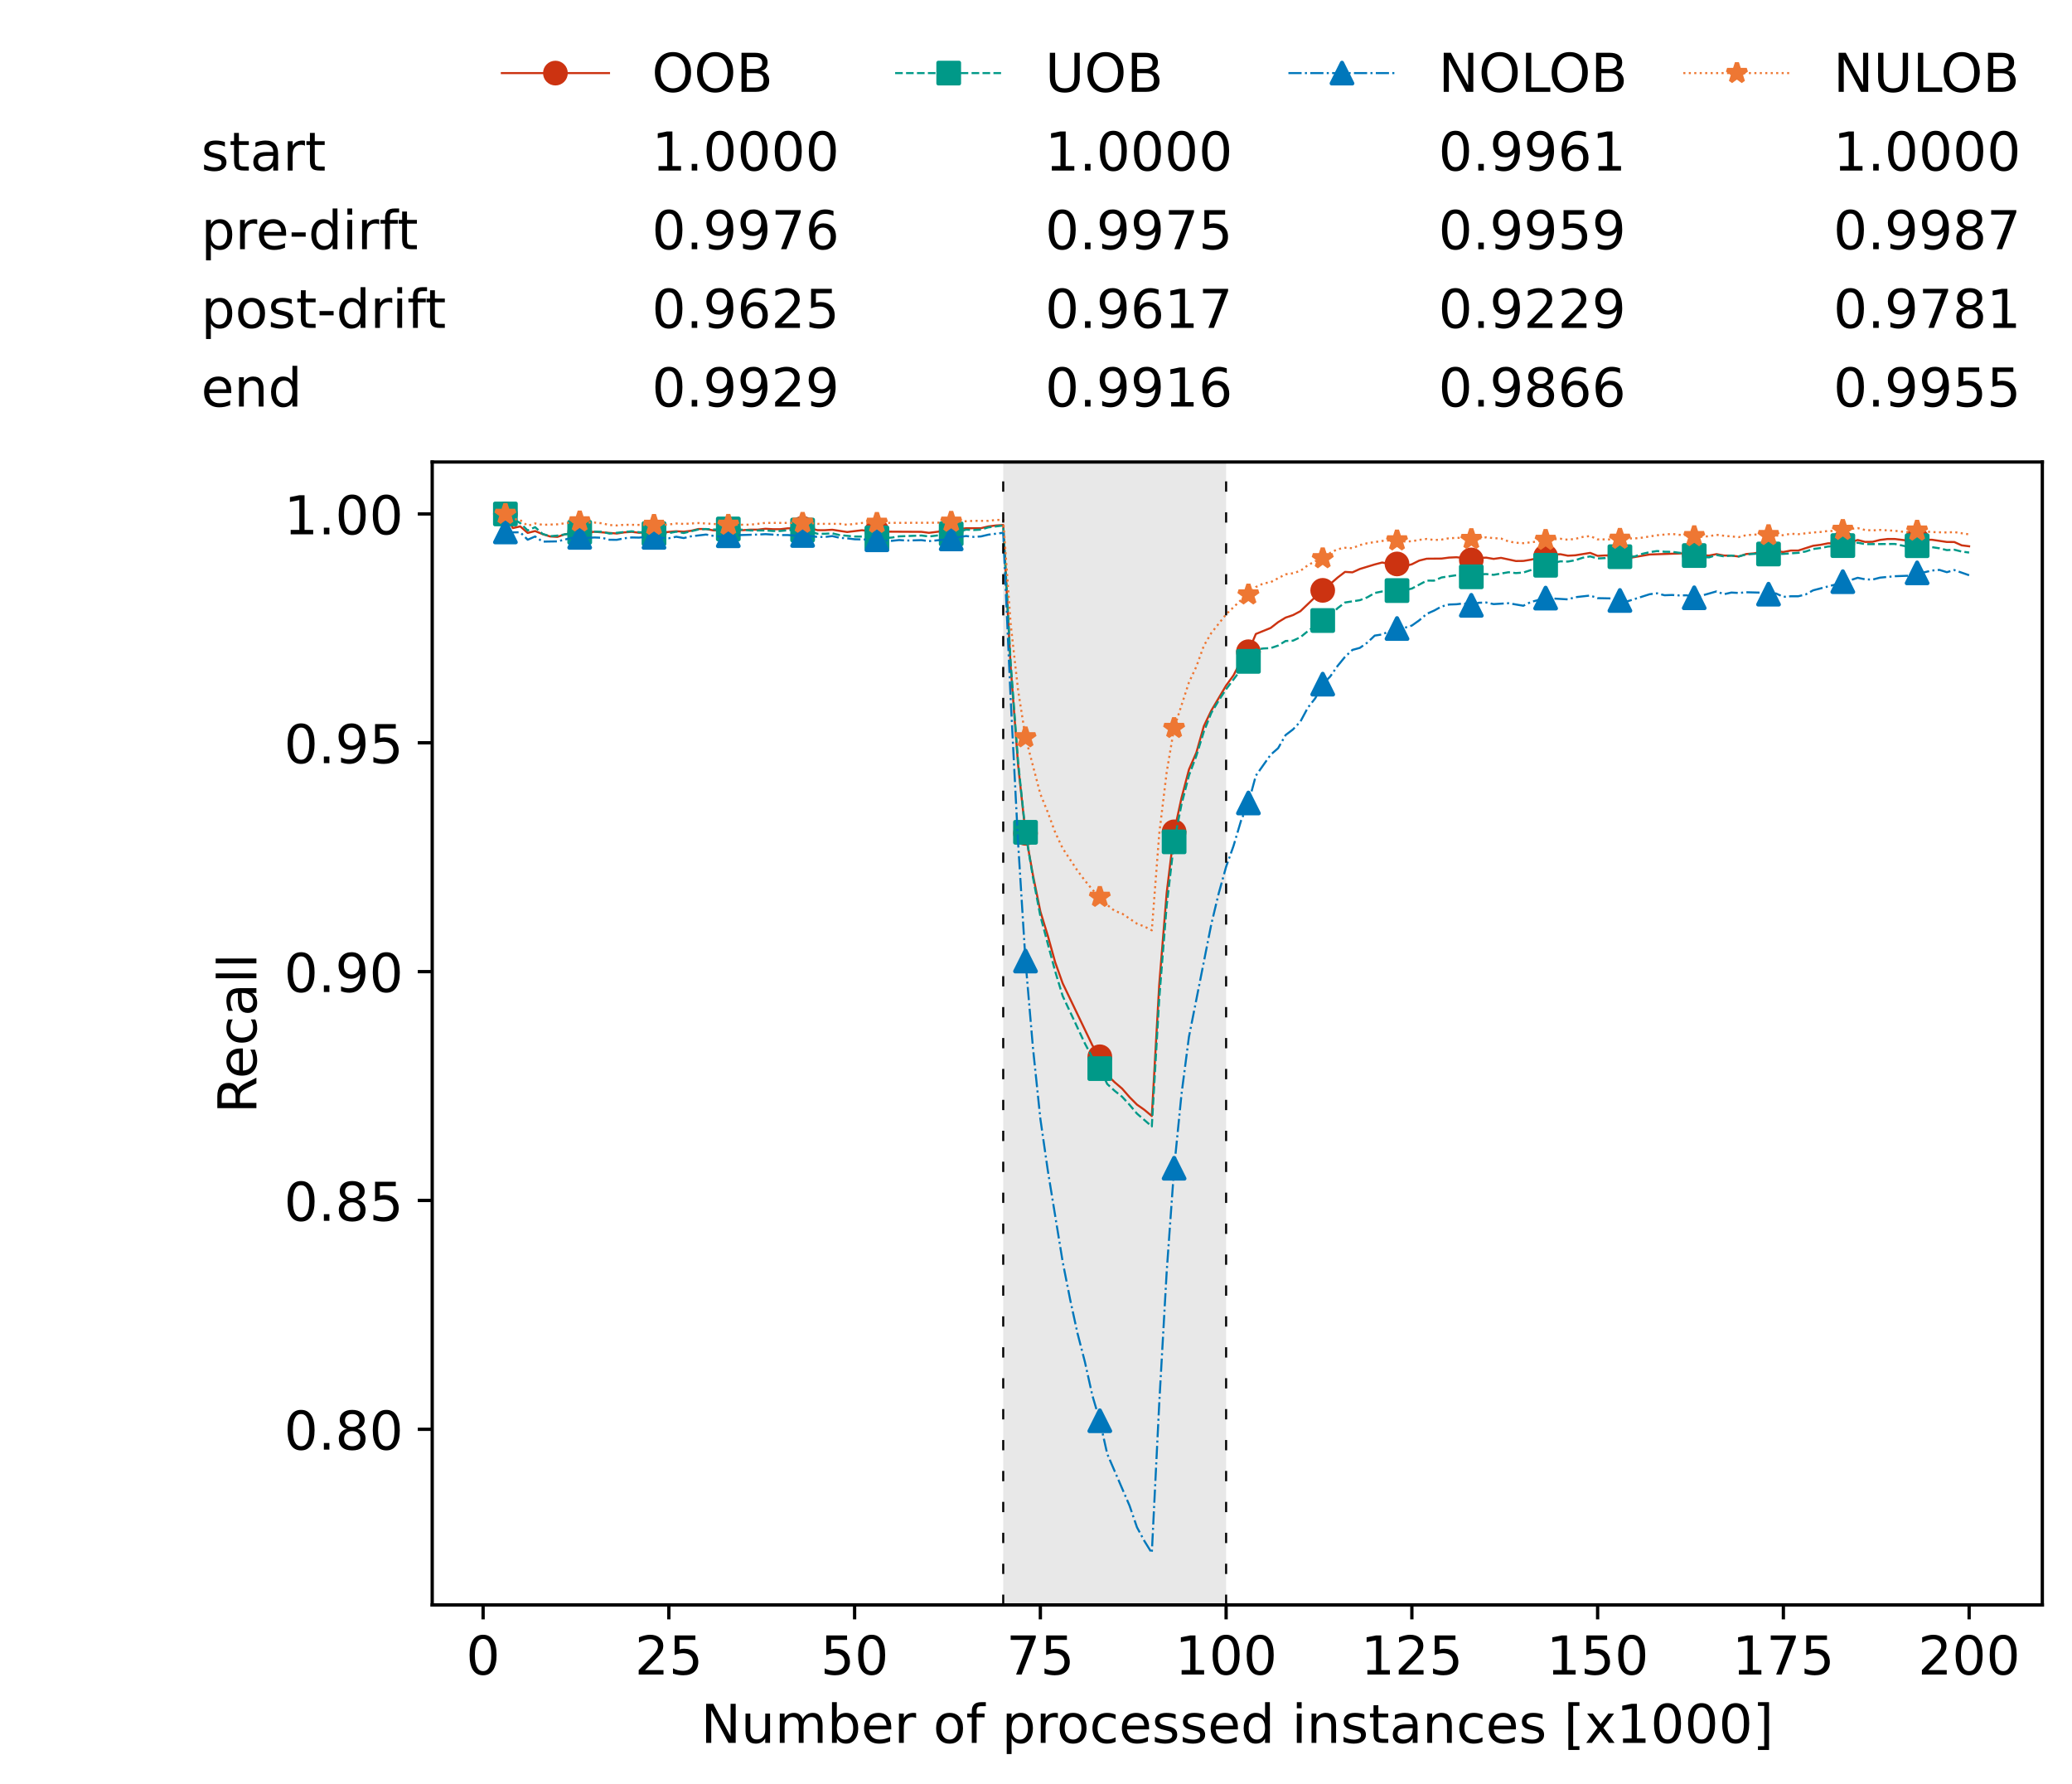 <?xml version="1.0" encoding="utf-8" standalone="no"?>
<!DOCTYPE svg PUBLIC "-//W3C//DTD SVG 1.1//EN"
  "http://www.w3.org/Graphics/SVG/1.1/DTD/svg11.dtd">
<!-- Created with matplotlib (https://matplotlib.org/) -->
<svg height="432.615pt" version="1.1" viewBox="0 0 502.65 432.615" width="502.65pt" xmlns="http://www.w3.org/2000/svg" xmlns:xlink="http://www.w3.org/1999/xlink">
 <defs>
  <style type="text/css">*{stroke-linecap:butt;stroke-linejoin:round;}</style>
 </defs>
 <g id="figure_1">
  <g id="patch_1">
   <path d="M 0 432.615 
L 502.65 432.615 
L 502.65 0 
L 0 0 
z
" style="fill:#ffffff;"/>
  </g>
  <g id="axes_1">
   <g id="patch_2">
    <path d="M 104.85 389.252 
L 495.45 389.252 
L 495.45 112.052 
L 104.85 112.052 
z
" style="fill:#ffffff;"/>
   </g>
   <g id="patch_3">
    <path clip-path="url(#pc9afdc0aaa)" d="M 297.446 389.252 
L 297.446 112.052 
L 243.372 112.052 
L 243.372 389.252 
z
" style="fill:#d3d3d3;opacity:0.5;"/>
   </g>
   <g id="matplotlib.axis_1">
    <g id="xtick_1">
     <g id="line2d_1">
      <defs>
       <path d="M 0 0 
L 0 3.5 
" id="m6e63816e29" style="stroke:#000000;stroke-width:0.8;"/>
      </defs>
      <g>
       <use style="stroke:#000000;stroke-width:0.8;" x="117.197" xlink:href="#m6e63816e29" y="389.252"/>
      </g>
     </g>
     <g id="text_1">
      <!-- 0 -->
      <g transform="translate(113.061 406.13)scale(0.13 -0.13)">
       <defs>
        <path d="M 31.781 66.406 
Q 24.172 66.406 20.328 58.906 
Q 16.5 51.422 16.5 36.375 
Q 16.5 21.391 20.328 13.891 
Q 24.172 6.391 31.781 6.391 
Q 39.453 6.391 43.281 13.891 
Q 47.125 21.391 47.125 36.375 
Q 47.125 51.422 43.281 58.906 
Q 39.453 66.406 31.781 66.406 
z
M 31.781 74.219 
Q 44.047 74.219 50.516 64.516 
Q 56.984 54.828 56.984 36.375 
Q 56.984 17.969 50.516 8.266 
Q 44.047 -1.422 31.781 -1.422 
Q 19.531 -1.422 13.062 8.266 
Q 6.594 17.969 6.594 36.375 
Q 6.594 54.828 13.062 64.516 
Q 19.531 74.219 31.781 74.219 
z
" id="DejaVuSans-48"/>
       </defs>
       <use xlink:href="#DejaVuSans-48"/>
      </g>
     </g>
    </g>
    <g id="xtick_2">
     <g id="line2d_2">
      <g>
       <use style="stroke:#000000;stroke-width:0.8;" x="162.259" xlink:href="#m6e63816e29" y="389.252"/>
      </g>
     </g>
     <g id="text_2">
      <!-- 25 -->
      <g transform="translate(153.988 406.13)scale(0.13 -0.13)">
       <defs>
        <path d="M 19.188 8.297 
L 53.609 8.297 
L 53.609 0 
L 7.328 0 
L 7.328 8.297 
Q 12.938 14.109 22.625 23.891 
Q 32.328 33.688 34.812 36.531 
Q 39.547 41.844 41.422 45.531 
Q 43.312 49.219 43.312 52.781 
Q 43.312 58.594 39.234 62.25 
Q 35.156 65.922 28.609 65.922 
Q 23.969 65.922 18.812 64.312 
Q 13.672 62.703 7.812 59.422 
L 7.812 69.391 
Q 13.766 71.781 18.938 73 
Q 24.125 74.219 28.422 74.219 
Q 39.75 74.219 46.484 68.547 
Q 53.219 62.891 53.219 53.422 
Q 53.219 48.922 51.531 44.891 
Q 49.859 40.875 45.406 35.406 
Q 44.188 33.984 37.641 27.219 
Q 31.109 20.453 19.188 8.297 
z
" id="DejaVuSans-50"/>
        <path d="M 10.797 72.906 
L 49.516 72.906 
L 49.516 64.594 
L 19.828 64.594 
L 19.828 46.734 
Q 21.969 47.469 24.109 47.828 
Q 26.266 48.188 28.422 48.188 
Q 40.625 48.188 47.75 41.5 
Q 54.891 34.812 54.891 23.391 
Q 54.891 11.625 47.562 5.094 
Q 40.234 -1.422 26.906 -1.422 
Q 22.312 -1.422 17.547 -0.641 
Q 12.797 0.141 7.719 1.703 
L 7.719 11.625 
Q 12.109 9.234 16.797 8.062 
Q 21.484 6.891 26.703 6.891 
Q 35.156 6.891 40.078 11.328 
Q 45.016 15.766 45.016 23.391 
Q 45.016 31 40.078 35.438 
Q 35.156 39.891 26.703 39.891 
Q 22.75 39.891 18.812 39.016 
Q 14.891 38.141 10.797 36.281 
z
" id="DejaVuSans-53"/>
       </defs>
       <use xlink:href="#DejaVuSans-50"/>
       <use x="63.623" xlink:href="#DejaVuSans-53"/>
      </g>
     </g>
    </g>
    <g id="xtick_3">
     <g id="line2d_3">
      <g>
       <use style="stroke:#000000;stroke-width:0.8;" x="207.322" xlink:href="#m6e63816e29" y="389.252"/>
      </g>
     </g>
     <g id="text_3">
      <!-- 50 -->
      <g transform="translate(199.05 406.13)scale(0.13 -0.13)">
       <use xlink:href="#DejaVuSans-53"/>
       <use x="63.623" xlink:href="#DejaVuSans-48"/>
      </g>
     </g>
    </g>
    <g id="xtick_4">
     <g id="line2d_4">
      <g>
       <use style="stroke:#000000;stroke-width:0.8;" x="252.384" xlink:href="#m6e63816e29" y="389.252"/>
      </g>
     </g>
     <g id="text_4">
      <!-- 75 -->
      <g transform="translate(244.113 406.13)scale(0.13 -0.13)">
       <defs>
        <path d="M 8.203 72.906 
L 55.078 72.906 
L 55.078 68.703 
L 28.609 0 
L 18.312 0 
L 43.219 64.594 
L 8.203 64.594 
z
" id="DejaVuSans-55"/>
       </defs>
       <use xlink:href="#DejaVuSans-55"/>
       <use x="63.623" xlink:href="#DejaVuSans-53"/>
      </g>
     </g>
    </g>
    <g id="xtick_5">
     <g id="line2d_5">
      <g>
       <use style="stroke:#000000;stroke-width:0.8;" x="297.446" xlink:href="#m6e63816e29" y="389.252"/>
      </g>
     </g>
     <g id="text_5">
      <!-- 100 -->
      <g transform="translate(285.039 406.13)scale(0.13 -0.13)">
       <defs>
        <path d="M 12.406 8.297 
L 28.516 8.297 
L 28.516 63.922 
L 10.984 60.406 
L 10.984 69.391 
L 28.422 72.906 
L 38.281 72.906 
L 38.281 8.297 
L 54.391 8.297 
L 54.391 0 
L 12.406 0 
z
" id="DejaVuSans-49"/>
       </defs>
       <use xlink:href="#DejaVuSans-49"/>
       <use x="63.623" xlink:href="#DejaVuSans-48"/>
       <use x="127.246" xlink:href="#DejaVuSans-48"/>
      </g>
     </g>
    </g>
    <g id="xtick_6">
     <g id="line2d_6">
      <g>
       <use style="stroke:#000000;stroke-width:0.8;" x="342.509" xlink:href="#m6e63816e29" y="389.252"/>
      </g>
     </g>
     <g id="text_6">
      <!-- 125 -->
      <g transform="translate(330.102 406.13)scale(0.13 -0.13)">
       <use xlink:href="#DejaVuSans-49"/>
       <use x="63.623" xlink:href="#DejaVuSans-50"/>
       <use x="127.246" xlink:href="#DejaVuSans-53"/>
      </g>
     </g>
    </g>
    <g id="xtick_7">
     <g id="line2d_7">
      <g>
       <use style="stroke:#000000;stroke-width:0.8;" x="387.571" xlink:href="#m6e63816e29" y="389.252"/>
      </g>
     </g>
     <g id="text_7">
      <!-- 150 -->
      <g transform="translate(375.164 406.13)scale(0.13 -0.13)">
       <use xlink:href="#DejaVuSans-49"/>
       <use x="63.623" xlink:href="#DejaVuSans-53"/>
       <use x="127.246" xlink:href="#DejaVuSans-48"/>
      </g>
     </g>
    </g>
    <g id="xtick_8">
     <g id="line2d_8">
      <g>
       <use style="stroke:#000000;stroke-width:0.8;" x="432.633" xlink:href="#m6e63816e29" y="389.252"/>
      </g>
     </g>
     <g id="text_8">
      <!-- 175 -->
      <g transform="translate(420.226 406.13)scale(0.13 -0.13)">
       <use xlink:href="#DejaVuSans-49"/>
       <use x="63.623" xlink:href="#DejaVuSans-55"/>
       <use x="127.246" xlink:href="#DejaVuSans-53"/>
      </g>
     </g>
    </g>
    <g id="xtick_9">
     <g id="line2d_9">
      <g>
       <use style="stroke:#000000;stroke-width:0.8;" x="477.695" xlink:href="#m6e63816e29" y="389.252"/>
      </g>
     </g>
     <g id="text_9">
      <!-- 200 -->
      <g transform="translate(465.289 406.13)scale(0.13 -0.13)">
       <use xlink:href="#DejaVuSans-50"/>
       <use x="63.623" xlink:href="#DejaVuSans-48"/>
       <use x="127.246" xlink:href="#DejaVuSans-48"/>
      </g>
     </g>
    </g>
    <g id="text_10">
     <!-- Number of processed instances [x1000] -->
     <g transform="translate(170.025 422.711)scale(0.13 -0.13)">
      <defs>
       <path d="M 9.812 72.906 
L 23.094 72.906 
L 55.422 11.922 
L 55.422 72.906 
L 64.984 72.906 
L 64.984 0 
L 51.703 0 
L 19.391 60.984 
L 19.391 0 
L 9.812 0 
z
" id="DejaVuSans-78"/>
       <path d="M 8.5 21.578 
L 8.5 54.688 
L 17.484 54.688 
L 17.484 21.922 
Q 17.484 14.156 20.5 10.266 
Q 23.531 6.391 29.594 6.391 
Q 36.859 6.391 41.078 11.031 
Q 45.312 15.672 45.312 23.688 
L 45.312 54.688 
L 54.297 54.688 
L 54.297 0 
L 45.312 0 
L 45.312 8.406 
Q 42.047 3.422 37.719 1 
Q 33.406 -1.422 27.688 -1.422 
Q 18.266 -1.422 13.375 4.438 
Q 8.5 10.297 8.5 21.578 
z
M 31.109 56 
z
" id="DejaVuSans-117"/>
       <path d="M 52 44.188 
Q 55.375 50.25 60.062 53.125 
Q 64.75 56 71.094 56 
Q 79.641 56 84.281 50.016 
Q 88.922 44.047 88.922 33.016 
L 88.922 0 
L 79.891 0 
L 79.891 32.719 
Q 79.891 40.578 77.094 44.375 
Q 74.312 48.188 68.609 48.188 
Q 61.625 48.188 57.562 43.547 
Q 53.516 38.922 53.516 30.906 
L 53.516 0 
L 44.484 0 
L 44.484 32.719 
Q 44.484 40.625 41.703 44.406 
Q 38.922 48.188 33.109 48.188 
Q 26.219 48.188 22.156 43.531 
Q 18.109 38.875 18.109 30.906 
L 18.109 0 
L 9.078 0 
L 9.078 54.688 
L 18.109 54.688 
L 18.109 46.188 
Q 21.188 51.219 25.484 53.609 
Q 29.781 56 35.688 56 
Q 41.656 56 45.828 52.969 
Q 50 49.953 52 44.188 
z
" id="DejaVuSans-109"/>
       <path d="M 48.688 27.297 
Q 48.688 37.203 44.609 42.844 
Q 40.531 48.484 33.406 48.484 
Q 26.266 48.484 22.188 42.844 
Q 18.109 37.203 18.109 27.297 
Q 18.109 17.391 22.188 11.75 
Q 26.266 6.109 33.406 6.109 
Q 40.531 6.109 44.609 11.75 
Q 48.688 17.391 48.688 27.297 
z
M 18.109 46.391 
Q 20.953 51.266 25.266 53.625 
Q 29.594 56 35.594 56 
Q 45.562 56 51.781 48.094 
Q 58.016 40.188 58.016 27.297 
Q 58.016 14.406 51.781 6.484 
Q 45.562 -1.422 35.594 -1.422 
Q 29.594 -1.422 25.266 0.953 
Q 20.953 3.328 18.109 8.203 
L 18.109 0 
L 9.078 0 
L 9.078 75.984 
L 18.109 75.984 
z
" id="DejaVuSans-98"/>
       <path d="M 56.203 29.594 
L 56.203 25.203 
L 14.891 25.203 
Q 15.484 15.922 20.484 11.062 
Q 25.484 6.203 34.422 6.203 
Q 39.594 6.203 44.453 7.469 
Q 49.312 8.734 54.109 11.281 
L 54.109 2.781 
Q 49.266 0.734 44.188 -0.344 
Q 39.109 -1.422 33.891 -1.422 
Q 20.797 -1.422 13.156 6.188 
Q 5.516 13.812 5.516 26.812 
Q 5.516 40.234 12.766 48.109 
Q 20.016 56 32.328 56 
Q 43.359 56 49.781 48.891 
Q 56.203 41.797 56.203 29.594 
z
M 47.219 32.234 
Q 47.125 39.594 43.094 43.984 
Q 39.062 48.391 32.422 48.391 
Q 24.906 48.391 20.391 44.141 
Q 15.875 39.891 15.188 32.172 
z
" id="DejaVuSans-101"/>
       <path d="M 41.109 46.297 
Q 39.594 47.172 37.812 47.578 
Q 36.031 48 33.891 48 
Q 26.266 48 22.188 43.047 
Q 18.109 38.094 18.109 28.812 
L 18.109 0 
L 9.078 0 
L 9.078 54.688 
L 18.109 54.688 
L 18.109 46.188 
Q 20.953 51.172 25.484 53.578 
Q 30.031 56 36.531 56 
Q 37.453 56 38.578 55.875 
Q 39.703 55.766 41.062 55.516 
z
" id="DejaVuSans-114"/>
       <path id="DejaVuSans-32"/>
       <path d="M 30.609 48.391 
Q 23.391 48.391 19.188 42.75 
Q 14.984 37.109 14.984 27.297 
Q 14.984 17.484 19.156 11.844 
Q 23.344 6.203 30.609 6.203 
Q 37.797 6.203 41.984 11.859 
Q 46.188 17.531 46.188 27.297 
Q 46.188 37.016 41.984 42.703 
Q 37.797 48.391 30.609 48.391 
z
M 30.609 56 
Q 42.328 56 49.016 48.375 
Q 55.719 40.766 55.719 27.297 
Q 55.719 13.875 49.016 6.219 
Q 42.328 -1.422 30.609 -1.422 
Q 18.844 -1.422 12.172 6.219 
Q 5.516 13.875 5.516 27.297 
Q 5.516 40.766 12.172 48.375 
Q 18.844 56 30.609 56 
z
" id="DejaVuSans-111"/>
       <path d="M 37.109 75.984 
L 37.109 68.5 
L 28.516 68.5 
Q 23.688 68.5 21.797 66.547 
Q 19.922 64.594 19.922 59.516 
L 19.922 54.688 
L 34.719 54.688 
L 34.719 47.703 
L 19.922 47.703 
L 19.922 0 
L 10.891 0 
L 10.891 47.703 
L 2.297 47.703 
L 2.297 54.688 
L 10.891 54.688 
L 10.891 58.5 
Q 10.891 67.625 15.141 71.797 
Q 19.391 75.984 28.609 75.984 
z
" id="DejaVuSans-102"/>
       <path d="M 18.109 8.203 
L 18.109 -20.797 
L 9.078 -20.797 
L 9.078 54.688 
L 18.109 54.688 
L 18.109 46.391 
Q 20.953 51.266 25.266 53.625 
Q 29.594 56 35.594 56 
Q 45.562 56 51.781 48.094 
Q 58.016 40.188 58.016 27.297 
Q 58.016 14.406 51.781 6.484 
Q 45.562 -1.422 35.594 -1.422 
Q 29.594 -1.422 25.266 0.953 
Q 20.953 3.328 18.109 8.203 
z
M 48.688 27.297 
Q 48.688 37.203 44.609 42.844 
Q 40.531 48.484 33.406 48.484 
Q 26.266 48.484 22.188 42.844 
Q 18.109 37.203 18.109 27.297 
Q 18.109 17.391 22.188 11.75 
Q 26.266 6.109 33.406 6.109 
Q 40.531 6.109 44.609 11.75 
Q 48.688 17.391 48.688 27.297 
z
" id="DejaVuSans-112"/>
       <path d="M 48.781 52.594 
L 48.781 44.188 
Q 44.969 46.297 41.141 47.344 
Q 37.312 48.391 33.406 48.391 
Q 24.656 48.391 19.812 42.844 
Q 14.984 37.312 14.984 27.297 
Q 14.984 17.281 19.812 11.734 
Q 24.656 6.203 33.406 6.203 
Q 37.312 6.203 41.141 7.25 
Q 44.969 8.297 48.781 10.406 
L 48.781 2.094 
Q 45.016 0.344 40.984 -0.531 
Q 36.969 -1.422 32.422 -1.422 
Q 20.062 -1.422 12.781 6.344 
Q 5.516 14.109 5.516 27.297 
Q 5.516 40.672 12.859 48.328 
Q 20.219 56 33.016 56 
Q 37.156 56 41.109 55.141 
Q 45.062 54.297 48.781 52.594 
z
" id="DejaVuSans-99"/>
       <path d="M 44.281 53.078 
L 44.281 44.578 
Q 40.484 46.531 36.375 47.5 
Q 32.281 48.484 27.875 48.484 
Q 21.188 48.484 17.844 46.438 
Q 14.5 44.391 14.5 40.281 
Q 14.5 37.156 16.891 35.375 
Q 19.281 33.594 26.516 31.984 
L 29.594 31.297 
Q 39.156 29.25 43.188 25.516 
Q 47.219 21.781 47.219 15.094 
Q 47.219 7.469 41.188 3.016 
Q 35.156 -1.422 24.609 -1.422 
Q 20.219 -1.422 15.453 -0.562 
Q 10.688 0.297 5.422 2 
L 5.422 11.281 
Q 10.406 8.688 15.234 7.391 
Q 20.062 6.109 24.812 6.109 
Q 31.156 6.109 34.562 8.281 
Q 37.984 10.453 37.984 14.406 
Q 37.984 18.062 35.516 20.016 
Q 33.062 21.969 24.703 23.781 
L 21.578 24.516 
Q 13.234 26.266 9.516 29.906 
Q 5.812 33.547 5.812 39.891 
Q 5.812 47.609 11.281 51.797 
Q 16.75 56 26.812 56 
Q 31.781 56 36.172 55.266 
Q 40.578 54.547 44.281 53.078 
z
" id="DejaVuSans-115"/>
       <path d="M 45.406 46.391 
L 45.406 75.984 
L 54.391 75.984 
L 54.391 0 
L 45.406 0 
L 45.406 8.203 
Q 42.578 3.328 38.25 0.953 
Q 33.938 -1.422 27.875 -1.422 
Q 17.969 -1.422 11.734 6.484 
Q 5.516 14.406 5.516 27.297 
Q 5.516 40.188 11.734 48.094 
Q 17.969 56 27.875 56 
Q 33.938 56 38.25 53.625 
Q 42.578 51.266 45.406 46.391 
z
M 14.797 27.297 
Q 14.797 17.391 18.875 11.75 
Q 22.953 6.109 30.078 6.109 
Q 37.203 6.109 41.297 11.75 
Q 45.406 17.391 45.406 27.297 
Q 45.406 37.203 41.297 42.844 
Q 37.203 48.484 30.078 48.484 
Q 22.953 48.484 18.875 42.844 
Q 14.797 37.203 14.797 27.297 
z
" id="DejaVuSans-100"/>
       <path d="M 9.422 54.688 
L 18.406 54.688 
L 18.406 0 
L 9.422 0 
z
M 9.422 75.984 
L 18.406 75.984 
L 18.406 64.594 
L 9.422 64.594 
z
" id="DejaVuSans-105"/>
       <path d="M 54.891 33.016 
L 54.891 0 
L 45.906 0 
L 45.906 32.719 
Q 45.906 40.484 42.875 44.328 
Q 39.844 48.188 33.797 48.188 
Q 26.516 48.188 22.312 43.547 
Q 18.109 38.922 18.109 30.906 
L 18.109 0 
L 9.078 0 
L 9.078 54.688 
L 18.109 54.688 
L 18.109 46.188 
Q 21.344 51.125 25.703 53.562 
Q 30.078 56 35.797 56 
Q 45.219 56 50.047 50.172 
Q 54.891 44.344 54.891 33.016 
z
" id="DejaVuSans-110"/>
       <path d="M 18.312 70.219 
L 18.312 54.688 
L 36.812 54.688 
L 36.812 47.703 
L 18.312 47.703 
L 18.312 18.016 
Q 18.312 11.328 20.141 9.422 
Q 21.969 7.516 27.594 7.516 
L 36.812 7.516 
L 36.812 0 
L 27.594 0 
Q 17.188 0 13.234 3.875 
Q 9.281 7.766 9.281 18.016 
L 9.281 47.703 
L 2.688 47.703 
L 2.688 54.688 
L 9.281 54.688 
L 9.281 70.219 
z
" id="DejaVuSans-116"/>
       <path d="M 34.281 27.484 
Q 23.391 27.484 19.188 25 
Q 14.984 22.516 14.984 16.5 
Q 14.984 11.719 18.141 8.906 
Q 21.297 6.109 26.703 6.109 
Q 34.188 6.109 38.703 11.406 
Q 43.219 16.703 43.219 25.484 
L 43.219 27.484 
z
M 52.203 31.203 
L 52.203 0 
L 43.219 0 
L 43.219 8.297 
Q 40.141 3.328 35.547 0.953 
Q 30.953 -1.422 24.312 -1.422 
Q 15.922 -1.422 10.953 3.297 
Q 6 8.016 6 15.922 
Q 6 25.141 12.172 29.828 
Q 18.359 34.516 30.609 34.516 
L 43.219 34.516 
L 43.219 35.406 
Q 43.219 41.609 39.141 45 
Q 35.062 48.391 27.688 48.391 
Q 23 48.391 18.547 47.266 
Q 14.109 46.141 10.016 43.891 
L 10.016 52.203 
Q 14.938 54.109 19.578 55.047 
Q 24.219 56 28.609 56 
Q 40.484 56 46.344 49.844 
Q 52.203 43.703 52.203 31.203 
z
" id="DejaVuSans-97"/>
       <path d="M 8.594 75.984 
L 29.297 75.984 
L 29.297 69 
L 17.578 69 
L 17.578 -6.203 
L 29.297 -6.203 
L 29.297 -13.188 
L 8.594 -13.188 
z
" id="DejaVuSans-91"/>
       <path d="M 54.891 54.688 
L 35.109 28.078 
L 55.906 0 
L 45.312 0 
L 29.391 21.484 
L 13.484 0 
L 2.875 0 
L 24.125 28.609 
L 4.688 54.688 
L 15.281 54.688 
L 29.781 35.203 
L 44.281 54.688 
z
" id="DejaVuSans-120"/>
       <path d="M 30.422 75.984 
L 30.422 -13.188 
L 9.719 -13.188 
L 9.719 -6.203 
L 21.391 -6.203 
L 21.391 69 
L 9.719 69 
L 9.719 75.984 
z
" id="DejaVuSans-93"/>
      </defs>
      <use xlink:href="#DejaVuSans-78"/>
      <use x="74.805" xlink:href="#DejaVuSans-117"/>
      <use x="138.184" xlink:href="#DejaVuSans-109"/>
      <use x="235.596" xlink:href="#DejaVuSans-98"/>
      <use x="299.072" xlink:href="#DejaVuSans-101"/>
      <use x="360.596" xlink:href="#DejaVuSans-114"/>
      <use x="401.709" xlink:href="#DejaVuSans-32"/>
      <use x="433.496" xlink:href="#DejaVuSans-111"/>
      <use x="494.678" xlink:href="#DejaVuSans-102"/>
      <use x="529.883" xlink:href="#DejaVuSans-32"/>
      <use x="561.67" xlink:href="#DejaVuSans-112"/>
      <use x="625.146" xlink:href="#DejaVuSans-114"/>
      <use x="664.01" xlink:href="#DejaVuSans-111"/>
      <use x="725.191" xlink:href="#DejaVuSans-99"/>
      <use x="780.172" xlink:href="#DejaVuSans-101"/>
      <use x="841.695" xlink:href="#DejaVuSans-115"/>
      <use x="893.795" xlink:href="#DejaVuSans-115"/>
      <use x="945.895" xlink:href="#DejaVuSans-101"/>
      <use x="1007.418" xlink:href="#DejaVuSans-100"/>
      <use x="1070.895" xlink:href="#DejaVuSans-32"/>
      <use x="1102.682" xlink:href="#DejaVuSans-105"/>
      <use x="1130.465" xlink:href="#DejaVuSans-110"/>
      <use x="1193.844" xlink:href="#DejaVuSans-115"/>
      <use x="1245.943" xlink:href="#DejaVuSans-116"/>
      <use x="1285.152" xlink:href="#DejaVuSans-97"/>
      <use x="1346.432" xlink:href="#DejaVuSans-110"/>
      <use x="1409.811" xlink:href="#DejaVuSans-99"/>
      <use x="1464.791" xlink:href="#DejaVuSans-101"/>
      <use x="1526.314" xlink:href="#DejaVuSans-115"/>
      <use x="1578.414" xlink:href="#DejaVuSans-32"/>
      <use x="1610.201" xlink:href="#DejaVuSans-91"/>
      <use x="1649.215" xlink:href="#DejaVuSans-120"/>
      <use x="1708.395" xlink:href="#DejaVuSans-49"/>
      <use x="1772.018" xlink:href="#DejaVuSans-48"/>
      <use x="1835.641" xlink:href="#DejaVuSans-48"/>
      <use x="1899.264" xlink:href="#DejaVuSans-48"/>
      <use x="1962.887" xlink:href="#DejaVuSans-93"/>
     </g>
    </g>
   </g>
   <g id="matplotlib.axis_2">
    <g id="ytick_1">
     <g id="line2d_10">
      <defs>
       <path d="M 0 0 
L -3.5 0 
" id="mcf71b2d6e5" style="stroke:#000000;stroke-width:0.8;"/>
      </defs>
      <g>
       <use style="stroke:#000000;stroke-width:0.8;" x="104.85" xlink:href="#mcf71b2d6e5" y="346.651"/>
      </g>
     </g>
     <g id="text_11">
      <!-- 0.80 -->
      <g transform="translate(68.905 351.59)scale(0.13 -0.13)">
       <defs>
        <path d="M 10.688 12.406 
L 21 12.406 
L 21 0 
L 10.688 0 
z
" id="DejaVuSans-46"/>
        <path d="M 31.781 34.625 
Q 24.75 34.625 20.719 30.859 
Q 16.703 27.094 16.703 20.516 
Q 16.703 13.922 20.719 10.156 
Q 24.75 6.391 31.781 6.391 
Q 38.812 6.391 42.859 10.172 
Q 46.922 13.969 46.922 20.516 
Q 46.922 27.094 42.891 30.859 
Q 38.875 34.625 31.781 34.625 
z
M 21.922 38.812 
Q 15.578 40.375 12.031 44.719 
Q 8.5 49.078 8.5 55.328 
Q 8.5 64.062 14.719 69.141 
Q 20.953 74.219 31.781 74.219 
Q 42.672 74.219 48.875 69.141 
Q 55.078 64.062 55.078 55.328 
Q 55.078 49.078 51.531 44.719 
Q 48 40.375 41.703 38.812 
Q 48.828 37.156 52.797 32.312 
Q 56.781 27.484 56.781 20.516 
Q 56.781 9.906 50.312 4.234 
Q 43.844 -1.422 31.781 -1.422 
Q 19.734 -1.422 13.25 4.234 
Q 6.781 9.906 6.781 20.516 
Q 6.781 27.484 10.781 32.312 
Q 14.797 37.156 21.922 38.812 
z
M 18.312 54.391 
Q 18.312 48.734 21.844 45.562 
Q 25.391 42.391 31.781 42.391 
Q 38.141 42.391 41.719 45.562 
Q 45.312 48.734 45.312 54.391 
Q 45.312 60.062 41.719 63.234 
Q 38.141 66.406 31.781 66.406 
Q 25.391 66.406 21.844 63.234 
Q 18.312 60.062 18.312 54.391 
z
" id="DejaVuSans-56"/>
       </defs>
       <use xlink:href="#DejaVuSans-48"/>
       <use x="63.623" xlink:href="#DejaVuSans-46"/>
       <use x="95.41" xlink:href="#DejaVuSans-56"/>
       <use x="159.033" xlink:href="#DejaVuSans-48"/>
      </g>
     </g>
    </g>
    <g id="ytick_2">
     <g id="line2d_11">
      <g>
       <use style="stroke:#000000;stroke-width:0.8;" x="104.85" xlink:href="#mcf71b2d6e5" y="291.151"/>
      </g>
     </g>
     <g id="text_12">
      <!-- 0.85 -->
      <g transform="translate(68.905 296.09)scale(0.13 -0.13)">
       <use xlink:href="#DejaVuSans-48"/>
       <use x="63.623" xlink:href="#DejaVuSans-46"/>
       <use x="95.41" xlink:href="#DejaVuSans-56"/>
       <use x="159.033" xlink:href="#DejaVuSans-53"/>
      </g>
     </g>
    </g>
    <g id="ytick_3">
     <g id="line2d_12">
      <g>
       <use style="stroke:#000000;stroke-width:0.8;" x="104.85" xlink:href="#mcf71b2d6e5" y="235.652"/>
      </g>
     </g>
     <g id="text_13">
      <!-- 0.90 -->
      <g transform="translate(68.905 240.591)scale(0.13 -0.13)">
       <defs>
        <path d="M 10.984 1.516 
L 10.984 10.5 
Q 14.703 8.734 18.5 7.812 
Q 22.312 6.891 25.984 6.891 
Q 35.75 6.891 40.891 13.453 
Q 46.047 20.016 46.781 33.406 
Q 43.953 29.203 39.594 26.953 
Q 35.25 24.703 29.984 24.703 
Q 19.047 24.703 12.672 31.312 
Q 6.297 37.938 6.297 49.422 
Q 6.297 60.641 12.938 67.422 
Q 19.578 74.219 30.609 74.219 
Q 43.266 74.219 49.922 64.516 
Q 56.594 54.828 56.594 36.375 
Q 56.594 19.141 48.406 8.859 
Q 40.234 -1.422 26.422 -1.422 
Q 22.703 -1.422 18.891 -0.688 
Q 15.094 0.047 10.984 1.516 
z
M 30.609 32.422 
Q 37.25 32.422 41.125 36.953 
Q 45.016 41.5 45.016 49.422 
Q 45.016 57.281 41.125 61.844 
Q 37.25 66.406 30.609 66.406 
Q 23.969 66.406 20.094 61.844 
Q 16.219 57.281 16.219 49.422 
Q 16.219 41.5 20.094 36.953 
Q 23.969 32.422 30.609 32.422 
z
" id="DejaVuSans-57"/>
       </defs>
       <use xlink:href="#DejaVuSans-48"/>
       <use x="63.623" xlink:href="#DejaVuSans-46"/>
       <use x="95.41" xlink:href="#DejaVuSans-57"/>
       <use x="159.033" xlink:href="#DejaVuSans-48"/>
      </g>
     </g>
    </g>
    <g id="ytick_4">
     <g id="line2d_13">
      <g>
       <use style="stroke:#000000;stroke-width:0.8;" x="104.85" xlink:href="#mcf71b2d6e5" y="180.152"/>
      </g>
     </g>
     <g id="text_14">
      <!-- 0.95 -->
      <g transform="translate(68.905 185.091)scale(0.13 -0.13)">
       <use xlink:href="#DejaVuSans-48"/>
       <use x="63.623" xlink:href="#DejaVuSans-46"/>
       <use x="95.41" xlink:href="#DejaVuSans-57"/>
       <use x="159.033" xlink:href="#DejaVuSans-53"/>
      </g>
     </g>
    </g>
    <g id="ytick_5">
     <g id="line2d_14">
      <g>
       <use style="stroke:#000000;stroke-width:0.8;" x="104.85" xlink:href="#mcf71b2d6e5" y="124.652"/>
      </g>
     </g>
     <g id="text_15">
      <!-- 1.00 -->
      <g transform="translate(68.905 129.591)scale(0.13 -0.13)">
       <use xlink:href="#DejaVuSans-49"/>
       <use x="63.623" xlink:href="#DejaVuSans-46"/>
       <use x="95.41" xlink:href="#DejaVuSans-48"/>
       <use x="159.033" xlink:href="#DejaVuSans-48"/>
      </g>
     </g>
    </g>
    <g id="text_16">
     <!-- Recall -->
     <g transform="translate(62.201 270.044)rotate(-90)scale(0.13 -0.13)">
      <defs>
       <path d="M 44.391 34.188 
Q 47.562 33.109 50.562 29.594 
Q 53.562 26.078 56.594 19.922 
L 66.609 0 
L 56 0 
L 46.688 18.703 
Q 43.062 26.031 39.672 28.422 
Q 36.281 30.812 30.422 30.812 
L 19.672 30.812 
L 19.672 0 
L 9.812 0 
L 9.812 72.906 
L 32.078 72.906 
Q 44.578 72.906 50.734 67.672 
Q 56.891 62.453 56.891 51.906 
Q 56.891 45.016 53.688 40.469 
Q 50.484 35.938 44.391 34.188 
z
M 19.672 64.797 
L 19.672 38.922 
L 32.078 38.922 
Q 39.203 38.922 42.844 42.219 
Q 46.484 45.516 46.484 51.906 
Q 46.484 58.297 42.844 61.547 
Q 39.203 64.797 32.078 64.797 
z
" id="DejaVuSans-82"/>
       <path d="M 9.422 75.984 
L 18.406 75.984 
L 18.406 0 
L 9.422 0 
z
" id="DejaVuSans-108"/>
      </defs>
      <use xlink:href="#DejaVuSans-82"/>
      <use x="64.982" xlink:href="#DejaVuSans-101"/>
      <use x="126.506" xlink:href="#DejaVuSans-99"/>
      <use x="181.486" xlink:href="#DejaVuSans-97"/>
      <use x="242.766" xlink:href="#DejaVuSans-108"/>
      <use x="270.549" xlink:href="#DejaVuSans-108"/>
     </g>
    </g>
   </g>
   <g id="line2d_15"/>
   <g id="line2d_16"/>
   <g id="line2d_17"/>
   <g id="line2d_18"/>
   <g id="line2d_19"/>
   <g id="line2d_20">
    <path clip-path="url(#pc9afdc0aaa)" d="M 122.605 124.652 
L 124.407 128.085 
L 126.21 127.672 
L 128.012 129.254 
L 129.815 128.795 
L 131.617 129.544 
L 133.419 130.106 
L 135.222 130.211 
L 137.024 129.593 
L 140.629 129.119 
L 142.432 129.14 
L 144.234 128.972 
L 149.642 129.394 
L 151.444 129.115 
L 153.247 128.992 
L 155.049 129.213 
L 156.852 129.095 
L 158.654 129.321 
L 164.062 128.841 
L 165.864 128.944 
L 167.667 128.733 
L 169.469 128.292 
L 171.272 128.309 
L 173.074 128.637 
L 176.679 128.512 
L 178.482 128.487 
L 180.284 128.582 
L 182.087 128.454 
L 183.889 128.454 
L 185.692 128.238 
L 187.494 128.351 
L 189.297 128.351 
L 191.099 128.137 
L 196.507 128.134 
L 198.309 128.585 
L 200.112 128.59 
L 201.914 128.481 
L 205.519 129.032 
L 209.124 128.601 
L 210.927 128.808 
L 212.729 128.808 
L 214.532 128.938 
L 223.544 128.989 
L 225.347 129.23 
L 234.359 128.117 
L 237.964 128.109 
L 239.767 127.677 
L 241.569 127.45 
L 243.372 127.337 
L 245.174 161.609 
L 246.976 185.469 
L 248.779 202.108 
L 250.581 212.215 
L 252.384 221.073 
L 254.186 226.925 
L 255.989 233.421 
L 257.791 238.477 
L 265.001 253.526 
L 266.804 256.307 
L 268.606 260.724 
L 270.409 262.482 
L 272.211 264.024 
L 274.014 266.087 
L 275.816 267.905 
L 277.619 269.172 
L 279.421 270.678 
L 281.224 238.752 
L 283.026 216.568 
L 284.829 201.748 
L 286.631 193.507 
L 288.434 186.636 
L 290.236 182.494 
L 292.039 176.115 
L 293.841 172.358 
L 297.446 166.259 
L 299.249 163.78 
L 301.051 160.292 
L 302.854 158.069 
L 304.656 153.761 
L 308.261 152.292 
L 310.064 150.893 
L 311.866 149.795 
L 313.669 149.184 
L 315.471 148.231 
L 319.076 144.784 
L 324.484 140.087 
L 326.286 138.706 
L 328.089 138.813 
L 329.891 137.995 
L 333.496 136.897 
L 335.299 136.43 
L 337.101 136.76 
L 338.904 136.778 
L 340.706 137.354 
L 342.509 136.85 
L 344.311 135.952 
L 346.114 135.506 
L 349.719 135.472 
L 351.521 135.234 
L 353.324 135.153 
L 355.126 135.329 
L 356.928 135.799 
L 358.731 135.331 
L 360.533 135.245 
L 362.336 135.554 
L 364.138 135.3 
L 367.743 136.068 
L 369.546 136.046 
L 371.348 135.751 
L 376.756 134.492 
L 378.558 134.421 
L 380.361 134.777 
L 382.163 134.677 
L 385.768 134.093 
L 387.571 134.814 
L 389.373 134.715 
L 391.176 134.735 
L 392.978 134.904 
L 394.781 135.407 
L 400.188 134.483 
L 409.201 134.175 
L 411.003 134.526 
L 414.608 134.748 
L 416.411 134.393 
L 418.213 134.737 
L 420.016 134.754 
L 421.818 134.97 
L 423.621 134.371 
L 425.423 134.222 
L 427.226 133.912 
L 430.831 133.675 
L 432.633 133.876 
L 434.436 133.526 
L 436.238 133.527 
L 439.843 132.37 
L 441.646 132.136 
L 443.448 131.775 
L 445.251 131.777 
L 448.856 131.541 
L 450.658 130.964 
L 452.461 131.43 
L 454.263 131.407 
L 456.066 130.954 
L 457.868 130.731 
L 459.671 130.728 
L 463.276 131.167 
L 465.078 130.934 
L 468.683 130.91 
L 472.288 131.447 
L 474.09 131.458 
L 475.893 132.263 
L 477.695 132.492 
L 477.695 132.492 
" style="fill:none;stroke:#cc3311;stroke-linecap:square;stroke-width:0.5;"/>
    <defs>
     <path d="M 0 2.5 
C 0.663 2.5 1.299 2.237 1.768 1.768 
C 2.237 1.299 2.5 0.663 2.5 0 
C 2.5 -0.663 2.237 -1.299 1.768 -1.768 
C 1.299 -2.237 0.663 -2.5 0 -2.5 
C -0.663 -2.5 -1.299 -2.237 -1.768 -1.768 
C -2.237 -1.299 -2.5 -0.663 -2.5 0 
C -2.5 0.663 -2.237 1.299 -1.768 1.768 
C -1.299 2.237 -0.663 2.5 0 2.5 
z
" id="m37e4c8988d" style="stroke:#cc3311;"/>
    </defs>
    <g clip-path="url(#pc9afdc0aaa)">
     <use style="fill:#cc3311;stroke:#cc3311;" x="122.605" xlink:href="#m37e4c8988d" y="124.652"/>
     <use style="fill:#cc3311;stroke:#cc3311;" x="140.629" xlink:href="#m37e4c8988d" y="129.119"/>
     <use style="fill:#cc3311;stroke:#cc3311;" x="158.654" xlink:href="#m37e4c8988d" y="129.321"/>
     <use style="fill:#cc3311;stroke:#cc3311;" x="176.679" xlink:href="#m37e4c8988d" y="128.512"/>
     <use style="fill:#cc3311;stroke:#cc3311;" x="194.704" xlink:href="#m37e4c8988d" y="128.13"/>
     <use style="fill:#cc3311;stroke:#cc3311;" x="212.729" xlink:href="#m37e4c8988d" y="128.808"/>
     <use style="fill:#cc3311;stroke:#cc3311;" x="230.754" xlink:href="#m37e4c8988d" y="128.688"/>
     <use style="fill:#cc3311;stroke:#cc3311;" x="248.779" xlink:href="#m37e4c8988d" y="202.108"/>
     <use style="fill:#cc3311;stroke:#cc3311;" x="266.804" xlink:href="#m37e4c8988d" y="256.307"/>
     <use style="fill:#cc3311;stroke:#cc3311;" x="284.829" xlink:href="#m37e4c8988d" y="201.748"/>
     <use style="fill:#cc3311;stroke:#cc3311;" x="302.854" xlink:href="#m37e4c8988d" y="158.069"/>
     <use style="fill:#cc3311;stroke:#cc3311;" x="320.879" xlink:href="#m37e4c8988d" y="143.182"/>
     <use style="fill:#cc3311;stroke:#cc3311;" x="338.904" xlink:href="#m37e4c8988d" y="136.778"/>
     <use style="fill:#cc3311;stroke:#cc3311;" x="356.928" xlink:href="#m37e4c8988d" y="135.799"/>
     <use style="fill:#cc3311;stroke:#cc3311;" x="374.953" xlink:href="#m37e4c8988d" y="134.946"/>
     <use style="fill:#cc3311;stroke:#cc3311;" x="392.978" xlink:href="#m37e4c8988d" y="134.904"/>
     <use style="fill:#cc3311;stroke:#cc3311;" x="411.003" xlink:href="#m37e4c8988d" y="134.526"/>
     <use style="fill:#cc3311;stroke:#cc3311;" x="429.028" xlink:href="#m37e4c8988d" y="133.83"/>
     <use style="fill:#cc3311;stroke:#cc3311;" x="447.053" xlink:href="#m37e4c8988d" y="131.657"/>
     <use style="fill:#cc3311;stroke:#cc3311;" x="465.078" xlink:href="#m37e4c8988d" y="130.934"/>
    </g>
   </g>
   <g id="line2d_21"/>
   <g id="line2d_22"/>
   <g id="line2d_23"/>
   <g id="line2d_24"/>
   <g id="line2d_25">
    <path clip-path="url(#pc9afdc0aaa)" d="M 122.605 124.652 
L 126.21 126.877 
L 128.012 128.658 
L 129.815 127.856 
L 131.617 129.482 
L 133.419 130.053 
L 135.222 129.902 
L 138.827 129.311 
L 140.629 129.099 
L 142.432 129.122 
L 144.234 128.956 
L 146.037 128.97 
L 147.839 129.403 
L 153.247 128.855 
L 155.049 129.084 
L 156.852 129.082 
L 158.654 129.421 
L 162.259 129.305 
L 164.062 128.949 
L 165.864 129.277 
L 169.469 128.409 
L 171.272 128.31 
L 173.074 128.416 
L 180.284 128.466 
L 182.087 128.66 
L 185.692 128.663 
L 187.494 128.776 
L 189.297 128.776 
L 192.902 128.452 
L 194.704 128.549 
L 196.507 128.885 
L 198.309 129.453 
L 200.112 129.456 
L 201.914 129.346 
L 203.717 129.78 
L 207.322 130.123 
L 209.124 130.135 
L 212.729 130.456 
L 214.532 130.48 
L 216.334 130.384 
L 218.137 130.084 
L 223.544 129.879 
L 225.347 130.119 
L 230.754 129.468 
L 232.557 129.023 
L 234.359 128.449 
L 236.162 128.552 
L 237.964 128.445 
L 239.767 127.904 
L 243.372 127.45 
L 245.174 160.628 
L 246.976 184.789 
L 248.779 201.861 
L 250.581 212.755 
L 252.384 222.165 
L 255.989 235.619 
L 257.791 241.554 
L 263.199 253.106 
L 265.001 256.5 
L 266.804 259.172 
L 268.606 262.91 
L 270.409 264.564 
L 272.211 265.996 
L 274.014 267.945 
L 275.816 270.085 
L 279.421 273.204 
L 281.224 242.145 
L 283.026 219.659 
L 284.829 204.178 
L 286.631 195.04 
L 288.434 188.064 
L 290.236 183.269 
L 292.039 177.451 
L 293.841 172.923 
L 295.644 169.9 
L 297.446 167.15 
L 301.051 162.408 
L 302.854 160.408 
L 304.656 157.544 
L 306.459 157.275 
L 308.261 157.189 
L 310.064 156.57 
L 311.866 155.463 
L 313.669 155.386 
L 315.471 154.538 
L 317.274 153.069 
L 320.879 150.497 
L 322.681 149.312 
L 324.484 147.515 
L 326.286 146.126 
L 329.891 145.57 
L 331.694 144.875 
L 333.496 143.815 
L 335.299 143.453 
L 340.706 143.164 
L 342.509 142.744 
L 346.114 140.819 
L 347.916 140.822 
L 349.719 140.053 
L 353.324 139.503 
L 356.928 139.899 
L 358.731 139.31 
L 360.533 139.229 
L 362.336 139.419 
L 365.941 138.786 
L 367.743 138.995 
L 369.546 138.866 
L 373.151 137.676 
L 376.756 136.526 
L 378.558 136.141 
L 380.361 136.197 
L 382.163 135.872 
L 383.966 135.263 
L 385.768 134.943 
L 387.571 135.454 
L 389.373 135.355 
L 391.176 134.954 
L 394.781 135.053 
L 396.583 134.95 
L 398.386 134.327 
L 400.188 133.921 
L 401.991 133.638 
L 403.793 133.814 
L 405.596 133.836 
L 407.398 134.068 
L 409.201 134.166 
L 411.003 134.74 
L 412.806 135.07 
L 414.608 135.187 
L 416.411 134.6 
L 418.213 134.944 
L 420.016 134.737 
L 421.818 134.953 
L 423.621 134.464 
L 427.226 134.227 
L 430.831 134.454 
L 436.238 134.082 
L 438.041 133.756 
L 439.843 133.155 
L 441.646 132.914 
L 443.448 132.553 
L 448.856 132.205 
L 450.658 131.623 
L 452.461 131.974 
L 459.671 131.928 
L 463.276 132.7 
L 465.078 132.356 
L 466.881 132.441 
L 470.485 132.976 
L 472.288 133.423 
L 474.09 133.323 
L 475.893 133.779 
L 477.695 134.014 
L 477.695 134.014 
" style="fill:none;stroke:#009988;stroke-dasharray:1.85,0.8;stroke-dashoffset:0;stroke-width:0.5;"/>
    <defs>
     <path d="M -2.5 2.5 
L 2.5 2.5 
L 2.5 -2.5 
L -2.5 -2.5 
z
" id="m244dcb1bf1" style="stroke:#009988;stroke-linejoin:miter;"/>
    </defs>
    <g clip-path="url(#pc9afdc0aaa)">
     <use style="fill:#009988;stroke:#009988;stroke-linejoin:miter;" x="122.605" xlink:href="#m244dcb1bf1" y="124.652"/>
     <use style="fill:#009988;stroke:#009988;stroke-linejoin:miter;" x="140.629" xlink:href="#m244dcb1bf1" y="129.099"/>
     <use style="fill:#009988;stroke:#009988;stroke-linejoin:miter;" x="158.654" xlink:href="#m244dcb1bf1" y="129.421"/>
     <use style="fill:#009988;stroke:#009988;stroke-linejoin:miter;" x="176.679" xlink:href="#m244dcb1bf1" y="128.29"/>
     <use style="fill:#009988;stroke:#009988;stroke-linejoin:miter;" x="194.704" xlink:href="#m244dcb1bf1" y="128.549"/>
     <use style="fill:#009988;stroke:#009988;stroke-linejoin:miter;" x="212.729" xlink:href="#m244dcb1bf1" y="130.456"/>
     <use style="fill:#009988;stroke:#009988;stroke-linejoin:miter;" x="230.754" xlink:href="#m244dcb1bf1" y="129.468"/>
     <use style="fill:#009988;stroke:#009988;stroke-linejoin:miter;" x="248.779" xlink:href="#m244dcb1bf1" y="201.861"/>
     <use style="fill:#009988;stroke:#009988;stroke-linejoin:miter;" x="266.804" xlink:href="#m244dcb1bf1" y="259.172"/>
     <use style="fill:#009988;stroke:#009988;stroke-linejoin:miter;" x="284.829" xlink:href="#m244dcb1bf1" y="204.178"/>
     <use style="fill:#009988;stroke:#009988;stroke-linejoin:miter;" x="302.854" xlink:href="#m244dcb1bf1" y="160.408"/>
     <use style="fill:#009988;stroke:#009988;stroke-linejoin:miter;" x="320.879" xlink:href="#m244dcb1bf1" y="150.497"/>
     <use style="fill:#009988;stroke:#009988;stroke-linejoin:miter;" x="338.904" xlink:href="#m244dcb1bf1" y="143.239"/>
     <use style="fill:#009988;stroke:#009988;stroke-linejoin:miter;" x="356.928" xlink:href="#m244dcb1bf1" y="139.899"/>
     <use style="fill:#009988;stroke:#009988;stroke-linejoin:miter;" x="374.953" xlink:href="#m244dcb1bf1" y="137.093"/>
     <use style="fill:#009988;stroke:#009988;stroke-linejoin:miter;" x="392.978" xlink:href="#m244dcb1bf1" y="135.016"/>
     <use style="fill:#009988;stroke:#009988;stroke-linejoin:miter;" x="411.003" xlink:href="#m244dcb1bf1" y="134.74"/>
     <use style="fill:#009988;stroke:#009988;stroke-linejoin:miter;" x="429.028" xlink:href="#m244dcb1bf1" y="134.363"/>
     <use style="fill:#009988;stroke:#009988;stroke-linejoin:miter;" x="447.053" xlink:href="#m244dcb1bf1" y="132.325"/>
     <use style="fill:#009988;stroke:#009988;stroke-linejoin:miter;" x="465.078" xlink:href="#m244dcb1bf1" y="132.356"/>
    </g>
   </g>
   <g id="line2d_26"/>
   <g id="line2d_27"/>
   <g id="line2d_28"/>
   <g id="line2d_29"/>
   <g id="line2d_30">
    <path clip-path="url(#pc9afdc0aaa)" d="M 122.605 129.013 
L 124.407 129.121 
L 126.21 129.094 
L 128.012 130.904 
L 129.815 130.115 
L 131.617 131.364 
L 135.222 131.301 
L 138.827 130.43 
L 140.629 130.328 
L 142.432 130.446 
L 144.234 130.355 
L 146.037 130.429 
L 147.839 130.91 
L 149.642 130.923 
L 151.444 130.554 
L 153.247 130.351 
L 155.049 130.388 
L 156.852 130.211 
L 162.259 130.538 
L 164.062 130.175 
L 165.864 130.497 
L 167.667 130.07 
L 171.272 129.646 
L 173.074 129.971 
L 174.877 130.178 
L 178.482 129.802 
L 183.889 129.65 
L 185.692 129.547 
L 189.297 129.773 
L 191.099 129.772 
L 192.902 129.883 
L 194.704 129.871 
L 196.507 129.988 
L 198.309 130.227 
L 200.112 130.232 
L 201.914 130.013 
L 203.717 130.447 
L 205.519 130.563 
L 207.322 130.792 
L 212.729 130.913 
L 216.334 131.174 
L 218.137 130.978 
L 219.939 131.103 
L 223.544 130.999 
L 225.347 131.245 
L 230.754 130.706 
L 232.557 130.261 
L 234.359 130.004 
L 236.162 130.211 
L 237.964 130.104 
L 239.767 129.676 
L 243.372 129.22 
L 245.174 169.457 
L 246.976 204.291 
L 248.779 233.081 
L 250.581 254.086 
L 252.384 271.369 
L 254.186 283.854 
L 257.791 305.998 
L 259.594 315.114 
L 261.396 323.383 
L 263.199 330.363 
L 265.001 338.46 
L 266.804 344.58 
L 268.606 352.622 
L 274.014 365.163 
L 275.816 370.41 
L 277.619 373.749 
L 279.421 376.652 
L 281.224 340.316 
L 283.026 308.489 
L 284.829 283.339 
L 286.631 265.303 
L 288.434 251.445 
L 293.841 224.202 
L 295.644 216.687 
L 297.446 210.214 
L 299.249 205.141 
L 301.051 199.083 
L 302.854 194.749 
L 304.656 188.128 
L 308.261 183.033 
L 310.064 181.462 
L 311.866 178.282 
L 313.669 176.909 
L 315.471 175.002 
L 317.274 171.629 
L 319.076 169.349 
L 320.879 165.927 
L 322.681 164.099 
L 324.484 161.513 
L 326.286 159.313 
L 328.089 157.624 
L 329.891 157.13 
L 331.694 155.86 
L 333.496 154.152 
L 335.299 153.875 
L 337.101 153.066 
L 338.904 152.438 
L 340.706 152.274 
L 342.509 151.716 
L 344.311 150.441 
L 346.114 148.881 
L 347.916 148.083 
L 349.719 147.092 
L 351.521 146.617 
L 353.324 146.553 
L 355.126 146.341 
L 356.928 146.812 
L 358.731 146.192 
L 360.533 146.128 
L 362.336 146.519 
L 365.941 146.301 
L 369.546 146.916 
L 371.348 146.01 
L 374.953 145.058 
L 380.361 145.368 
L 382.163 144.838 
L 385.768 144.437 
L 387.571 145.073 
L 391.176 145.142 
L 392.978 145.632 
L 394.781 145.849 
L 400.188 144.122 
L 401.991 143.898 
L 403.793 144.371 
L 405.596 144.302 
L 407.398 144.408 
L 409.201 144.38 
L 411.003 144.985 
L 416.411 143.432 
L 418.213 144.121 
L 420.016 143.713 
L 421.818 143.816 
L 423.621 143.644 
L 427.226 143.736 
L 429.028 144.109 
L 430.831 143.932 
L 432.633 144.758 
L 434.436 144.614 
L 436.238 144.616 
L 438.041 144.174 
L 439.843 143.176 
L 445.251 141.766 
L 447.053 141.074 
L 448.856 140.727 
L 450.658 140.135 
L 452.461 140.505 
L 454.263 140.57 
L 456.066 140.099 
L 459.671 139.754 
L 463.276 139.621 
L 465.078 138.939 
L 466.881 138.787 
L 468.683 138.368 
L 470.485 138.218 
L 472.288 138.774 
L 474.09 138.258 
L 477.695 139.517 
L 477.695 139.517 
" style="fill:none;stroke:#0077bb;stroke-dasharray:3.2,0.8,0.5,0.8;stroke-dashoffset:0;stroke-width:0.5;"/>
    <defs>
     <path d="M 0 -2.5 
L -2.5 2.5 
L 2.5 2.5 
z
" id="m6408e3ae3a" style="stroke:#0077bb;stroke-linejoin:miter;"/>
    </defs>
    <g clip-path="url(#pc9afdc0aaa)">
     <use style="fill:#0077bb;stroke:#0077bb;stroke-linejoin:miter;" x="122.605" xlink:href="#m6408e3ae3a" y="129.013"/>
     <use style="fill:#0077bb;stroke:#0077bb;stroke-linejoin:miter;" x="140.629" xlink:href="#m6408e3ae3a" y="130.328"/>
     <use style="fill:#0077bb;stroke:#0077bb;stroke-linejoin:miter;" x="158.654" xlink:href="#m6408e3ae3a" y="130.332"/>
     <use style="fill:#0077bb;stroke:#0077bb;stroke-linejoin:miter;" x="176.679" xlink:href="#m6408e3ae3a" y="129.945"/>
     <use style="fill:#0077bb;stroke:#0077bb;stroke-linejoin:miter;" x="194.704" xlink:href="#m6408e3ae3a" y="129.871"/>
     <use style="fill:#0077bb;stroke:#0077bb;stroke-linejoin:miter;" x="212.729" xlink:href="#m6408e3ae3a" y="130.913"/>
     <use style="fill:#0077bb;stroke:#0077bb;stroke-linejoin:miter;" x="230.754" xlink:href="#m6408e3ae3a" y="130.706"/>
     <use style="fill:#0077bb;stroke:#0077bb;stroke-linejoin:miter;" x="248.779" xlink:href="#m6408e3ae3a" y="233.081"/>
     <use style="fill:#0077bb;stroke:#0077bb;stroke-linejoin:miter;" x="266.804" xlink:href="#m6408e3ae3a" y="344.58"/>
     <use style="fill:#0077bb;stroke:#0077bb;stroke-linejoin:miter;" x="284.829" xlink:href="#m6408e3ae3a" y="283.339"/>
     <use style="fill:#0077bb;stroke:#0077bb;stroke-linejoin:miter;" x="302.854" xlink:href="#m6408e3ae3a" y="194.749"/>
     <use style="fill:#0077bb;stroke:#0077bb;stroke-linejoin:miter;" x="320.879" xlink:href="#m6408e3ae3a" y="165.927"/>
     <use style="fill:#0077bb;stroke:#0077bb;stroke-linejoin:miter;" x="338.904" xlink:href="#m6408e3ae3a" y="152.438"/>
     <use style="fill:#0077bb;stroke:#0077bb;stroke-linejoin:miter;" x="356.928" xlink:href="#m6408e3ae3a" y="146.812"/>
     <use style="fill:#0077bb;stroke:#0077bb;stroke-linejoin:miter;" x="374.953" xlink:href="#m6408e3ae3a" y="145.058"/>
     <use style="fill:#0077bb;stroke:#0077bb;stroke-linejoin:miter;" x="392.978" xlink:href="#m6408e3ae3a" y="145.632"/>
     <use style="fill:#0077bb;stroke:#0077bb;stroke-linejoin:miter;" x="411.003" xlink:href="#m6408e3ae3a" y="144.985"/>
     <use style="fill:#0077bb;stroke:#0077bb;stroke-linejoin:miter;" x="429.028" xlink:href="#m6408e3ae3a" y="144.109"/>
     <use style="fill:#0077bb;stroke:#0077bb;stroke-linejoin:miter;" x="447.053" xlink:href="#m6408e3ae3a" y="141.074"/>
     <use style="fill:#0077bb;stroke:#0077bb;stroke-linejoin:miter;" x="465.078" xlink:href="#m6408e3ae3a" y="138.939"/>
    </g>
   </g>
   <g id="line2d_31"/>
   <g id="line2d_32"/>
   <g id="line2d_33"/>
   <g id="line2d_34"/>
   <g id="line2d_35">
    <path clip-path="url(#pc9afdc0aaa)" d="M 122.605 124.652 
L 124.407 125.796 
L 126.21 126.146 
L 128.012 127.525 
L 129.815 126.95 
L 131.617 127.287 
L 135.222 127.166 
L 138.827 126.664 
L 140.629 126.481 
L 142.432 126.722 
L 144.234 126.74 
L 146.037 126.912 
L 147.839 127.338 
L 149.642 127.44 
L 151.444 127.276 
L 156.852 127.318 
L 160.457 127.313 
L 162.259 127.203 
L 164.062 126.963 
L 165.864 127.073 
L 169.469 126.857 
L 176.679 127.3 
L 182.087 127.25 
L 185.692 126.817 
L 196.507 126.822 
L 198.309 127.048 
L 203.717 127.049 
L 205.519 127.276 
L 209.124 126.836 
L 227.149 126.782 
L 236.162 126.323 
L 239.767 126.33 
L 241.569 126.103 
L 243.372 126.103 
L 245.174 151.241 
L 246.976 167.353 
L 248.779 178.847 
L 252.384 192.592 
L 254.186 197.007 
L 255.989 201.905 
L 257.791 205.752 
L 261.396 211.18 
L 263.199 213.579 
L 265.001 215.768 
L 268.606 219.473 
L 270.409 220.921 
L 272.211 221.582 
L 275.816 224.018 
L 277.619 224.709 
L 279.421 225.636 
L 281.224 202.176 
L 283.026 187.286 
L 284.829 176.588 
L 288.434 165.486 
L 290.236 161.639 
L 292.039 156.631 
L 293.841 153.542 
L 297.446 148.994 
L 301.051 145.53 
L 302.854 144.197 
L 304.656 142.38 
L 306.459 141.517 
L 308.261 141.194 
L 311.866 139.289 
L 313.669 139.035 
L 315.471 138.44 
L 317.274 137.092 
L 319.076 136.109 
L 320.879 135.422 
L 322.681 134.105 
L 324.484 133.202 
L 326.286 132.851 
L 328.089 132.961 
L 329.891 132.203 
L 331.694 131.746 
L 335.299 131.193 
L 337.101 131.075 
L 338.904 131.09 
L 340.706 131.323 
L 342.509 131.277 
L 344.311 130.937 
L 346.114 130.713 
L 347.916 130.976 
L 349.719 130.864 
L 351.521 130.533 
L 355.126 130.402 
L 356.928 130.752 
L 358.731 130.631 
L 360.533 130.318 
L 362.336 130.523 
L 364.138 130.609 
L 365.941 131.312 
L 367.743 131.638 
L 369.546 131.737 
L 373.151 131.316 
L 374.953 130.964 
L 378.558 130.668 
L 380.361 130.909 
L 382.163 130.69 
L 383.966 130.223 
L 385.768 130.007 
L 387.571 130.813 
L 391.176 130.833 
L 394.781 130.588 
L 396.583 130.592 
L 398.386 130.4 
L 401.991 129.819 
L 405.596 129.489 
L 407.398 129.72 
L 409.201 129.717 
L 411.003 130.063 
L 412.806 130.168 
L 414.608 130.056 
L 416.411 129.708 
L 418.213 129.938 
L 421.818 130.27 
L 423.621 129.793 
L 427.226 129.568 
L 429.028 129.801 
L 430.831 129.914 
L 432.633 129.794 
L 434.436 129.447 
L 436.238 129.561 
L 439.843 129.137 
L 441.646 129.024 
L 443.448 128.771 
L 445.251 128.772 
L 450.658 128.081 
L 452.461 128.54 
L 454.263 128.641 
L 456.066 128.523 
L 459.671 128.732 
L 461.473 128.952 
L 463.276 129.06 
L 465.078 128.723 
L 468.683 129.041 
L 472.288 129.145 
L 474.09 129.045 
L 477.695 129.61 
L 477.695 129.61 
" style="fill:none;stroke:#ee7733;stroke-dasharray:0.5,0.825;stroke-dashoffset:0;stroke-width:0.5;"/>
    <defs>
     <path d="M 0 -2.5 
L -0.561 -0.773 
L -2.378 -0.773 
L -0.908 0.295 
L -1.469 2.023 
L -0 0.955 
L 1.469 2.023 
L 0.908 0.295 
L 2.378 -0.773 
L 0.561 -0.773 
z
" id="me76192b4d0" style="stroke:#ee7733;stroke-linejoin:bevel;"/>
    </defs>
    <g clip-path="url(#pc9afdc0aaa)">
     <use style="fill:#ee7733;stroke:#ee7733;stroke-linejoin:bevel;" x="122.605" xlink:href="#me76192b4d0" y="124.652"/>
     <use style="fill:#ee7733;stroke:#ee7733;stroke-linejoin:bevel;" x="140.629" xlink:href="#me76192b4d0" y="126.481"/>
     <use style="fill:#ee7733;stroke:#ee7733;stroke-linejoin:bevel;" x="158.654" xlink:href="#me76192b4d0" y="127.318"/>
     <use style="fill:#ee7733;stroke:#ee7733;stroke-linejoin:bevel;" x="176.679" xlink:href="#me76192b4d0" y="127.3"/>
     <use style="fill:#ee7733;stroke:#ee7733;stroke-linejoin:bevel;" x="194.704" xlink:href="#me76192b4d0" y="126.82"/>
     <use style="fill:#ee7733;stroke:#ee7733;stroke-linejoin:bevel;" x="212.729" xlink:href="#me76192b4d0" y="126.833"/>
     <use style="fill:#ee7733;stroke:#ee7733;stroke-linejoin:bevel;" x="230.754" xlink:href="#me76192b4d0" y="126.562"/>
     <use style="fill:#ee7733;stroke:#ee7733;stroke-linejoin:bevel;" x="248.779" xlink:href="#me76192b4d0" y="178.847"/>
     <use style="fill:#ee7733;stroke:#ee7733;stroke-linejoin:bevel;" x="266.804" xlink:href="#me76192b4d0" y="217.548"/>
     <use style="fill:#ee7733;stroke:#ee7733;stroke-linejoin:bevel;" x="284.829" xlink:href="#me76192b4d0" y="176.588"/>
     <use style="fill:#ee7733;stroke:#ee7733;stroke-linejoin:bevel;" x="302.854" xlink:href="#me76192b4d0" y="144.197"/>
     <use style="fill:#ee7733;stroke:#ee7733;stroke-linejoin:bevel;" x="320.879" xlink:href="#me76192b4d0" y="135.422"/>
     <use style="fill:#ee7733;stroke:#ee7733;stroke-linejoin:bevel;" x="338.904" xlink:href="#me76192b4d0" y="131.09"/>
     <use style="fill:#ee7733;stroke:#ee7733;stroke-linejoin:bevel;" x="356.928" xlink:href="#me76192b4d0" y="130.752"/>
     <use style="fill:#ee7733;stroke:#ee7733;stroke-linejoin:bevel;" x="374.953" xlink:href="#me76192b4d0" y="130.964"/>
     <use style="fill:#ee7733;stroke:#ee7733;stroke-linejoin:bevel;" x="392.978" xlink:href="#me76192b4d0" y="130.696"/>
     <use style="fill:#ee7733;stroke:#ee7733;stroke-linejoin:bevel;" x="411.003" xlink:href="#me76192b4d0" y="130.063"/>
     <use style="fill:#ee7733;stroke:#ee7733;stroke-linejoin:bevel;" x="429.028" xlink:href="#me76192b4d0" y="129.801"/>
     <use style="fill:#ee7733;stroke:#ee7733;stroke-linejoin:bevel;" x="447.053" xlink:href="#me76192b4d0" y="128.541"/>
     <use style="fill:#ee7733;stroke:#ee7733;stroke-linejoin:bevel;" x="465.078" xlink:href="#me76192b4d0" y="128.723"/>
    </g>
   </g>
   <g id="line2d_36"/>
   <g id="line2d_37"/>
   <g id="line2d_38"/>
   <g id="line2d_39"/>
   <g id="line2d_40">
    <path clip-path="url(#pc9afdc0aaa)" d="M 243.372 389.252 
L 243.372 112.052 
" style="fill:none;stroke:#000000;stroke-dasharray:2.5,5;stroke-dashoffset:0;stroke-width:0.5;"/>
   </g>
   <g id="line2d_41">
    <path clip-path="url(#pc9afdc0aaa)" d="M 297.446 389.252 
L 297.446 112.052 
" style="fill:none;stroke:#000000;stroke-dasharray:2.5,5;stroke-dashoffset:0;stroke-width:0.5;"/>
   </g>
   <g id="patch_4">
    <path d="M 104.85 389.252 
L 104.85 112.052 
" style="fill:none;stroke:#000000;stroke-linecap:square;stroke-linejoin:miter;stroke-width:0.8;"/>
   </g>
   <g id="patch_5">
    <path d="M 495.45 389.252 
L 495.45 112.052 
" style="fill:none;stroke:#000000;stroke-linecap:square;stroke-linejoin:miter;stroke-width:0.8;"/>
   </g>
   <g id="patch_6">
    <path d="M 104.85 389.252 
L 495.45 389.252 
" style="fill:none;stroke:#000000;stroke-linecap:square;stroke-linejoin:miter;stroke-width:0.8;"/>
   </g>
   <g id="patch_7">
    <path d="M 104.85 112.052 
L 495.45 112.052 
" style="fill:none;stroke:#000000;stroke-linecap:square;stroke-linejoin:miter;stroke-width:0.8;"/>
   </g>
   <g id="legend_1">
    <g id="line2d_42"/>
    <g id="line2d_43"/>
    <g id="text_17">
     <!--   -->
     <g transform="translate(48.8 22.278)scale(0.13 -0.13)">
      <use xlink:href="#DejaVuSans-32"/>
     </g>
    </g>
    <g id="line2d_44"/>
    <g id="line2d_45"/>
    <g id="text_18">
     <!-- start -->
     <g transform="translate(48.8 41.36)scale(0.13 -0.13)">
      <use xlink:href="#DejaVuSans-115"/>
      <use x="52.1" xlink:href="#DejaVuSans-116"/>
      <use x="91.309" xlink:href="#DejaVuSans-97"/>
      <use x="152.588" xlink:href="#DejaVuSans-114"/>
      <use x="193.701" xlink:href="#DejaVuSans-116"/>
     </g>
    </g>
    <g id="line2d_46"/>
    <g id="line2d_47"/>
    <g id="text_19">
     <!-- pre-dirft -->
     <g transform="translate(48.8 60.441)scale(0.13 -0.13)">
      <defs>
       <path d="M 4.891 31.391 
L 31.203 31.391 
L 31.203 23.391 
L 4.891 23.391 
z
" id="DejaVuSans-45"/>
      </defs>
      <use xlink:href="#DejaVuSans-112"/>
      <use x="63.477" xlink:href="#DejaVuSans-114"/>
      <use x="102.34" xlink:href="#DejaVuSans-101"/>
      <use x="163.863" xlink:href="#DejaVuSans-45"/>
      <use x="199.947" xlink:href="#DejaVuSans-100"/>
      <use x="263.424" xlink:href="#DejaVuSans-105"/>
      <use x="291.207" xlink:href="#DejaVuSans-114"/>
      <use x="332.32" xlink:href="#DejaVuSans-102"/>
      <use x="365.775" xlink:href="#DejaVuSans-116"/>
     </g>
    </g>
    <g id="line2d_48"/>
    <g id="line2d_49"/>
    <g id="text_20">
     <!-- post-drift -->
     <g transform="translate(48.8 79.523)scale(0.13 -0.13)">
      <use xlink:href="#DejaVuSans-112"/>
      <use x="63.477" xlink:href="#DejaVuSans-111"/>
      <use x="124.658" xlink:href="#DejaVuSans-115"/>
      <use x="176.758" xlink:href="#DejaVuSans-116"/>
      <use x="215.967" xlink:href="#DejaVuSans-45"/>
      <use x="252.051" xlink:href="#DejaVuSans-100"/>
      <use x="315.527" xlink:href="#DejaVuSans-114"/>
      <use x="356.641" xlink:href="#DejaVuSans-105"/>
      <use x="384.424" xlink:href="#DejaVuSans-102"/>
      <use x="417.879" xlink:href="#DejaVuSans-116"/>
     </g>
    </g>
    <g id="line2d_50"/>
    <g id="line2d_51"/>
    <g id="text_21">
     <!-- end -->
     <g transform="translate(48.8 98.604)scale(0.13 -0.13)">
      <use xlink:href="#DejaVuSans-101"/>
      <use x="61.523" xlink:href="#DejaVuSans-110"/>
      <use x="124.902" xlink:href="#DejaVuSans-100"/>
     </g>
    </g>
    <g id="line2d_52">
     <path d="M 121.741 17.728 
L 147.741 17.728 
" style="fill:none;stroke:#cc3311;stroke-linecap:square;stroke-width:0.5;"/>
    </g>
    <g id="line2d_53">
     <g>
      <use style="fill:#cc3311;stroke:#cc3311;" x="134.741" xlink:href="#m37e4c8988d" y="17.728"/>
     </g>
    </g>
    <g id="text_22">
     <!-- OOB -->
     <g transform="translate(158.141 22.278)scale(0.13 -0.13)">
      <defs>
       <path d="M 39.406 66.219 
Q 28.656 66.219 22.328 58.203 
Q 16.016 50.203 16.016 36.375 
Q 16.016 22.609 22.328 14.594 
Q 28.656 6.594 39.406 6.594 
Q 50.141 6.594 56.422 14.594 
Q 62.703 22.609 62.703 36.375 
Q 62.703 50.203 56.422 58.203 
Q 50.141 66.219 39.406 66.219 
z
M 39.406 74.219 
Q 54.734 74.219 63.906 63.938 
Q 73.094 53.656 73.094 36.375 
Q 73.094 19.141 63.906 8.859 
Q 54.734 -1.422 39.406 -1.422 
Q 24.031 -1.422 14.812 8.828 
Q 5.609 19.094 5.609 36.375 
Q 5.609 53.656 14.812 63.938 
Q 24.031 74.219 39.406 74.219 
z
" id="DejaVuSans-79"/>
       <path d="M 19.672 34.812 
L 19.672 8.109 
L 35.5 8.109 
Q 43.453 8.109 47.281 11.406 
Q 51.125 14.703 51.125 21.484 
Q 51.125 28.328 47.281 31.562 
Q 43.453 34.812 35.5 34.812 
z
M 19.672 64.797 
L 19.672 42.828 
L 34.281 42.828 
Q 41.5 42.828 45.031 45.531 
Q 48.578 48.25 48.578 53.812 
Q 48.578 59.328 45.031 62.062 
Q 41.5 64.797 34.281 64.797 
z
M 9.812 72.906 
L 35.016 72.906 
Q 46.297 72.906 52.391 68.219 
Q 58.5 63.531 58.5 54.891 
Q 58.5 48.188 55.375 44.234 
Q 52.25 40.281 46.188 39.312 
Q 53.469 37.75 57.5 32.781 
Q 61.531 27.828 61.531 20.406 
Q 61.531 10.641 54.891 5.312 
Q 48.25 0 35.984 0 
L 9.812 0 
z
" id="DejaVuSans-66"/>
      </defs>
      <use xlink:href="#DejaVuSans-79"/>
      <use x="78.711" xlink:href="#DejaVuSans-79"/>
      <use x="157.422" xlink:href="#DejaVuSans-66"/>
     </g>
    </g>
    <g id="line2d_54"/>
    <g id="line2d_55"/>
    <g id="text_23">
     <!-- 1.0000 -->
     <g transform="translate(158.141 41.36)scale(0.13 -0.13)">
      <use xlink:href="#DejaVuSans-49"/>
      <use x="63.623" xlink:href="#DejaVuSans-46"/>
      <use x="95.41" xlink:href="#DejaVuSans-48"/>
      <use x="159.033" xlink:href="#DejaVuSans-48"/>
      <use x="222.656" xlink:href="#DejaVuSans-48"/>
      <use x="286.279" xlink:href="#DejaVuSans-48"/>
     </g>
    </g>
    <g id="line2d_56"/>
    <g id="line2d_57"/>
    <g id="text_24">
     <!-- 0.9976 -->
     <g transform="translate(158.141 60.441)scale(0.13 -0.13)">
      <defs>
       <path d="M 33.016 40.375 
Q 26.375 40.375 22.484 35.828 
Q 18.609 31.297 18.609 23.391 
Q 18.609 15.531 22.484 10.953 
Q 26.375 6.391 33.016 6.391 
Q 39.656 6.391 43.531 10.953 
Q 47.406 15.531 47.406 23.391 
Q 47.406 31.297 43.531 35.828 
Q 39.656 40.375 33.016 40.375 
z
M 52.594 71.297 
L 52.594 62.312 
Q 48.875 64.062 45.094 64.984 
Q 41.312 65.922 37.594 65.922 
Q 27.828 65.922 22.672 59.328 
Q 17.531 52.734 16.797 39.406 
Q 19.672 43.656 24.016 45.922 
Q 28.375 48.188 33.594 48.188 
Q 44.578 48.188 50.953 41.516 
Q 57.328 34.859 57.328 23.391 
Q 57.328 12.156 50.688 5.359 
Q 44.047 -1.422 33.016 -1.422 
Q 20.359 -1.422 13.672 8.266 
Q 6.984 17.969 6.984 36.375 
Q 6.984 53.656 15.188 63.938 
Q 23.391 74.219 37.203 74.219 
Q 40.922 74.219 44.703 73.484 
Q 48.484 72.75 52.594 71.297 
z
" id="DejaVuSans-54"/>
      </defs>
      <use xlink:href="#DejaVuSans-48"/>
      <use x="63.623" xlink:href="#DejaVuSans-46"/>
      <use x="95.41" xlink:href="#DejaVuSans-57"/>
      <use x="159.033" xlink:href="#DejaVuSans-57"/>
      <use x="222.656" xlink:href="#DejaVuSans-55"/>
      <use x="286.279" xlink:href="#DejaVuSans-54"/>
     </g>
    </g>
    <g id="line2d_58"/>
    <g id="line2d_59"/>
    <g id="text_25">
     <!-- 0.9625 -->
     <g transform="translate(158.141 79.523)scale(0.13 -0.13)">
      <use xlink:href="#DejaVuSans-48"/>
      <use x="63.623" xlink:href="#DejaVuSans-46"/>
      <use x="95.41" xlink:href="#DejaVuSans-57"/>
      <use x="159.033" xlink:href="#DejaVuSans-54"/>
      <use x="222.656" xlink:href="#DejaVuSans-50"/>
      <use x="286.279" xlink:href="#DejaVuSans-53"/>
     </g>
    </g>
    <g id="line2d_60"/>
    <g id="line2d_61"/>
    <g id="text_26">
     <!-- 0.9929 -->
     <g transform="translate(158.141 98.604)scale(0.13 -0.13)">
      <use xlink:href="#DejaVuSans-48"/>
      <use x="63.623" xlink:href="#DejaVuSans-46"/>
      <use x="95.41" xlink:href="#DejaVuSans-57"/>
      <use x="159.033" xlink:href="#DejaVuSans-57"/>
      <use x="222.656" xlink:href="#DejaVuSans-50"/>
      <use x="286.279" xlink:href="#DejaVuSans-57"/>
     </g>
    </g>
    <g id="line2d_62">
     <path d="M 217.149 17.728 
L 243.149 17.728 
" style="fill:none;stroke:#009988;stroke-dasharray:1.85,0.8;stroke-dashoffset:0;stroke-width:0.5;"/>
    </g>
    <g id="line2d_63">
     <g>
      <use style="fill:#009988;stroke:#009988;stroke-linejoin:miter;" x="230.149" xlink:href="#m244dcb1bf1" y="17.728"/>
     </g>
    </g>
    <g id="text_27">
     <!-- UOB -->
     <g transform="translate(253.549 22.278)scale(0.13 -0.13)">
      <defs>
       <path d="M 8.688 72.906 
L 18.609 72.906 
L 18.609 28.609 
Q 18.609 16.891 22.844 11.734 
Q 27.094 6.594 36.625 6.594 
Q 46.094 6.594 50.344 11.734 
Q 54.594 16.891 54.594 28.609 
L 54.594 72.906 
L 64.5 72.906 
L 64.5 27.391 
Q 64.5 13.141 57.438 5.859 
Q 50.391 -1.422 36.625 -1.422 
Q 22.797 -1.422 15.734 5.859 
Q 8.688 13.141 8.688 27.391 
z
" id="DejaVuSans-85"/>
      </defs>
      <use xlink:href="#DejaVuSans-85"/>
      <use x="73.193" xlink:href="#DejaVuSans-79"/>
      <use x="151.904" xlink:href="#DejaVuSans-66"/>
     </g>
    </g>
    <g id="line2d_64"/>
    <g id="line2d_65"/>
    <g id="text_28">
     <!-- 1.0000 -->
     <g transform="translate(253.549 41.36)scale(0.13 -0.13)">
      <use xlink:href="#DejaVuSans-49"/>
      <use x="63.623" xlink:href="#DejaVuSans-46"/>
      <use x="95.41" xlink:href="#DejaVuSans-48"/>
      <use x="159.033" xlink:href="#DejaVuSans-48"/>
      <use x="222.656" xlink:href="#DejaVuSans-48"/>
      <use x="286.279" xlink:href="#DejaVuSans-48"/>
     </g>
    </g>
    <g id="line2d_66"/>
    <g id="line2d_67"/>
    <g id="text_29">
     <!-- 0.9975 -->
     <g transform="translate(253.549 60.441)scale(0.13 -0.13)">
      <use xlink:href="#DejaVuSans-48"/>
      <use x="63.623" xlink:href="#DejaVuSans-46"/>
      <use x="95.41" xlink:href="#DejaVuSans-57"/>
      <use x="159.033" xlink:href="#DejaVuSans-57"/>
      <use x="222.656" xlink:href="#DejaVuSans-55"/>
      <use x="286.279" xlink:href="#DejaVuSans-53"/>
     </g>
    </g>
    <g id="line2d_68"/>
    <g id="line2d_69"/>
    <g id="text_30">
     <!-- 0.9617 -->
     <g transform="translate(253.549 79.523)scale(0.13 -0.13)">
      <use xlink:href="#DejaVuSans-48"/>
      <use x="63.623" xlink:href="#DejaVuSans-46"/>
      <use x="95.41" xlink:href="#DejaVuSans-57"/>
      <use x="159.033" xlink:href="#DejaVuSans-54"/>
      <use x="222.656" xlink:href="#DejaVuSans-49"/>
      <use x="286.279" xlink:href="#DejaVuSans-55"/>
     </g>
    </g>
    <g id="line2d_70"/>
    <g id="line2d_71"/>
    <g id="text_31">
     <!-- 0.9916 -->
     <g transform="translate(253.549 98.604)scale(0.13 -0.13)">
      <use xlink:href="#DejaVuSans-48"/>
      <use x="63.623" xlink:href="#DejaVuSans-46"/>
      <use x="95.41" xlink:href="#DejaVuSans-57"/>
      <use x="159.033" xlink:href="#DejaVuSans-57"/>
      <use x="222.656" xlink:href="#DejaVuSans-49"/>
      <use x="286.279" xlink:href="#DejaVuSans-54"/>
     </g>
    </g>
    <g id="line2d_72">
     <path d="M 312.558 17.728 
L 338.558 17.728 
" style="fill:none;stroke:#0077bb;stroke-dasharray:3.2,0.8,0.5,0.8;stroke-dashoffset:0;stroke-width:0.5;"/>
    </g>
    <g id="line2d_73">
     <g>
      <use style="fill:#0077bb;stroke:#0077bb;stroke-linejoin:miter;" x="325.558" xlink:href="#m6408e3ae3a" y="17.728"/>
     </g>
    </g>
    <g id="text_32">
     <!-- NOLOB -->
     <g transform="translate(348.958 22.278)scale(0.13 -0.13)">
      <defs>
       <path d="M 9.812 72.906 
L 19.672 72.906 
L 19.672 8.297 
L 55.172 8.297 
L 55.172 0 
L 9.812 0 
z
" id="DejaVuSans-76"/>
      </defs>
      <use xlink:href="#DejaVuSans-78"/>
      <use x="74.805" xlink:href="#DejaVuSans-79"/>
      <use x="153.516" xlink:href="#DejaVuSans-76"/>
      <use x="205.604" xlink:href="#DejaVuSans-79"/>
      <use x="284.314" xlink:href="#DejaVuSans-66"/>
     </g>
    </g>
    <g id="line2d_74"/>
    <g id="line2d_75"/>
    <g id="text_33">
     <!-- 0.9961 -->
     <g transform="translate(348.958 41.36)scale(0.13 -0.13)">
      <use xlink:href="#DejaVuSans-48"/>
      <use x="63.623" xlink:href="#DejaVuSans-46"/>
      <use x="95.41" xlink:href="#DejaVuSans-57"/>
      <use x="159.033" xlink:href="#DejaVuSans-57"/>
      <use x="222.656" xlink:href="#DejaVuSans-54"/>
      <use x="286.279" xlink:href="#DejaVuSans-49"/>
     </g>
    </g>
    <g id="line2d_76"/>
    <g id="line2d_77"/>
    <g id="text_34">
     <!-- 0.9959 -->
     <g transform="translate(348.958 60.441)scale(0.13 -0.13)">
      <use xlink:href="#DejaVuSans-48"/>
      <use x="63.623" xlink:href="#DejaVuSans-46"/>
      <use x="95.41" xlink:href="#DejaVuSans-57"/>
      <use x="159.033" xlink:href="#DejaVuSans-57"/>
      <use x="222.656" xlink:href="#DejaVuSans-53"/>
      <use x="286.279" xlink:href="#DejaVuSans-57"/>
     </g>
    </g>
    <g id="line2d_78"/>
    <g id="line2d_79"/>
    <g id="text_35">
     <!-- 0.9229 -->
     <g transform="translate(348.958 79.523)scale(0.13 -0.13)">
      <use xlink:href="#DejaVuSans-48"/>
      <use x="63.623" xlink:href="#DejaVuSans-46"/>
      <use x="95.41" xlink:href="#DejaVuSans-57"/>
      <use x="159.033" xlink:href="#DejaVuSans-50"/>
      <use x="222.656" xlink:href="#DejaVuSans-50"/>
      <use x="286.279" xlink:href="#DejaVuSans-57"/>
     </g>
    </g>
    <g id="line2d_80"/>
    <g id="line2d_81"/>
    <g id="text_36">
     <!-- 0.9866 -->
     <g transform="translate(348.958 98.604)scale(0.13 -0.13)">
      <use xlink:href="#DejaVuSans-48"/>
      <use x="63.623" xlink:href="#DejaVuSans-46"/>
      <use x="95.41" xlink:href="#DejaVuSans-57"/>
      <use x="159.033" xlink:href="#DejaVuSans-56"/>
      <use x="222.656" xlink:href="#DejaVuSans-54"/>
      <use x="286.279" xlink:href="#DejaVuSans-54"/>
     </g>
    </g>
    <g id="line2d_82">
     <path d="M 408.362 17.728 
L 434.362 17.728 
" style="fill:none;stroke:#ee7733;stroke-dasharray:0.5,0.825;stroke-dashoffset:0;stroke-width:0.5;"/>
    </g>
    <g id="line2d_83">
     <g>
      <use style="fill:#ee7733;stroke:#ee7733;stroke-linejoin:bevel;" x="421.362" xlink:href="#me76192b4d0" y="17.728"/>
     </g>
    </g>
    <g id="text_37">
     <!-- NULOB -->
     <g transform="translate(444.762 22.278)scale(0.13 -0.13)">
      <use xlink:href="#DejaVuSans-78"/>
      <use x="74.805" xlink:href="#DejaVuSans-85"/>
      <use x="147.998" xlink:href="#DejaVuSans-76"/>
      <use x="200.086" xlink:href="#DejaVuSans-79"/>
      <use x="278.797" xlink:href="#DejaVuSans-66"/>
     </g>
    </g>
    <g id="line2d_84"/>
    <g id="line2d_85"/>
    <g id="text_38">
     <!-- 1.0000 -->
     <g transform="translate(444.762 41.36)scale(0.13 -0.13)">
      <use xlink:href="#DejaVuSans-49"/>
      <use x="63.623" xlink:href="#DejaVuSans-46"/>
      <use x="95.41" xlink:href="#DejaVuSans-48"/>
      <use x="159.033" xlink:href="#DejaVuSans-48"/>
      <use x="222.656" xlink:href="#DejaVuSans-48"/>
      <use x="286.279" xlink:href="#DejaVuSans-48"/>
     </g>
    </g>
    <g id="line2d_86"/>
    <g id="line2d_87"/>
    <g id="text_39">
     <!-- 0.9987 -->
     <g transform="translate(444.762 60.441)scale(0.13 -0.13)">
      <use xlink:href="#DejaVuSans-48"/>
      <use x="63.623" xlink:href="#DejaVuSans-46"/>
      <use x="95.41" xlink:href="#DejaVuSans-57"/>
      <use x="159.033" xlink:href="#DejaVuSans-57"/>
      <use x="222.656" xlink:href="#DejaVuSans-56"/>
      <use x="286.279" xlink:href="#DejaVuSans-55"/>
     </g>
    </g>
    <g id="line2d_88"/>
    <g id="line2d_89"/>
    <g id="text_40">
     <!-- 0.9781 -->
     <g transform="translate(444.762 79.523)scale(0.13 -0.13)">
      <use xlink:href="#DejaVuSans-48"/>
      <use x="63.623" xlink:href="#DejaVuSans-46"/>
      <use x="95.41" xlink:href="#DejaVuSans-57"/>
      <use x="159.033" xlink:href="#DejaVuSans-55"/>
      <use x="222.656" xlink:href="#DejaVuSans-56"/>
      <use x="286.279" xlink:href="#DejaVuSans-49"/>
     </g>
    </g>
    <g id="line2d_90"/>
    <g id="line2d_91"/>
    <g id="text_41">
     <!-- 0.9955 -->
     <g transform="translate(444.762 98.604)scale(0.13 -0.13)">
      <use xlink:href="#DejaVuSans-48"/>
      <use x="63.623" xlink:href="#DejaVuSans-46"/>
      <use x="95.41" xlink:href="#DejaVuSans-57"/>
      <use x="159.033" xlink:href="#DejaVuSans-57"/>
      <use x="222.656" xlink:href="#DejaVuSans-53"/>
      <use x="286.279" xlink:href="#DejaVuSans-53"/>
     </g>
    </g>
   </g>
  </g>
 </g>
 <defs>
  <clipPath id="pc9afdc0aaa">
   <rect height="277.2" width="390.6" x="104.85" y="112.052"/>
  </clipPath>
 </defs>
</svg>
